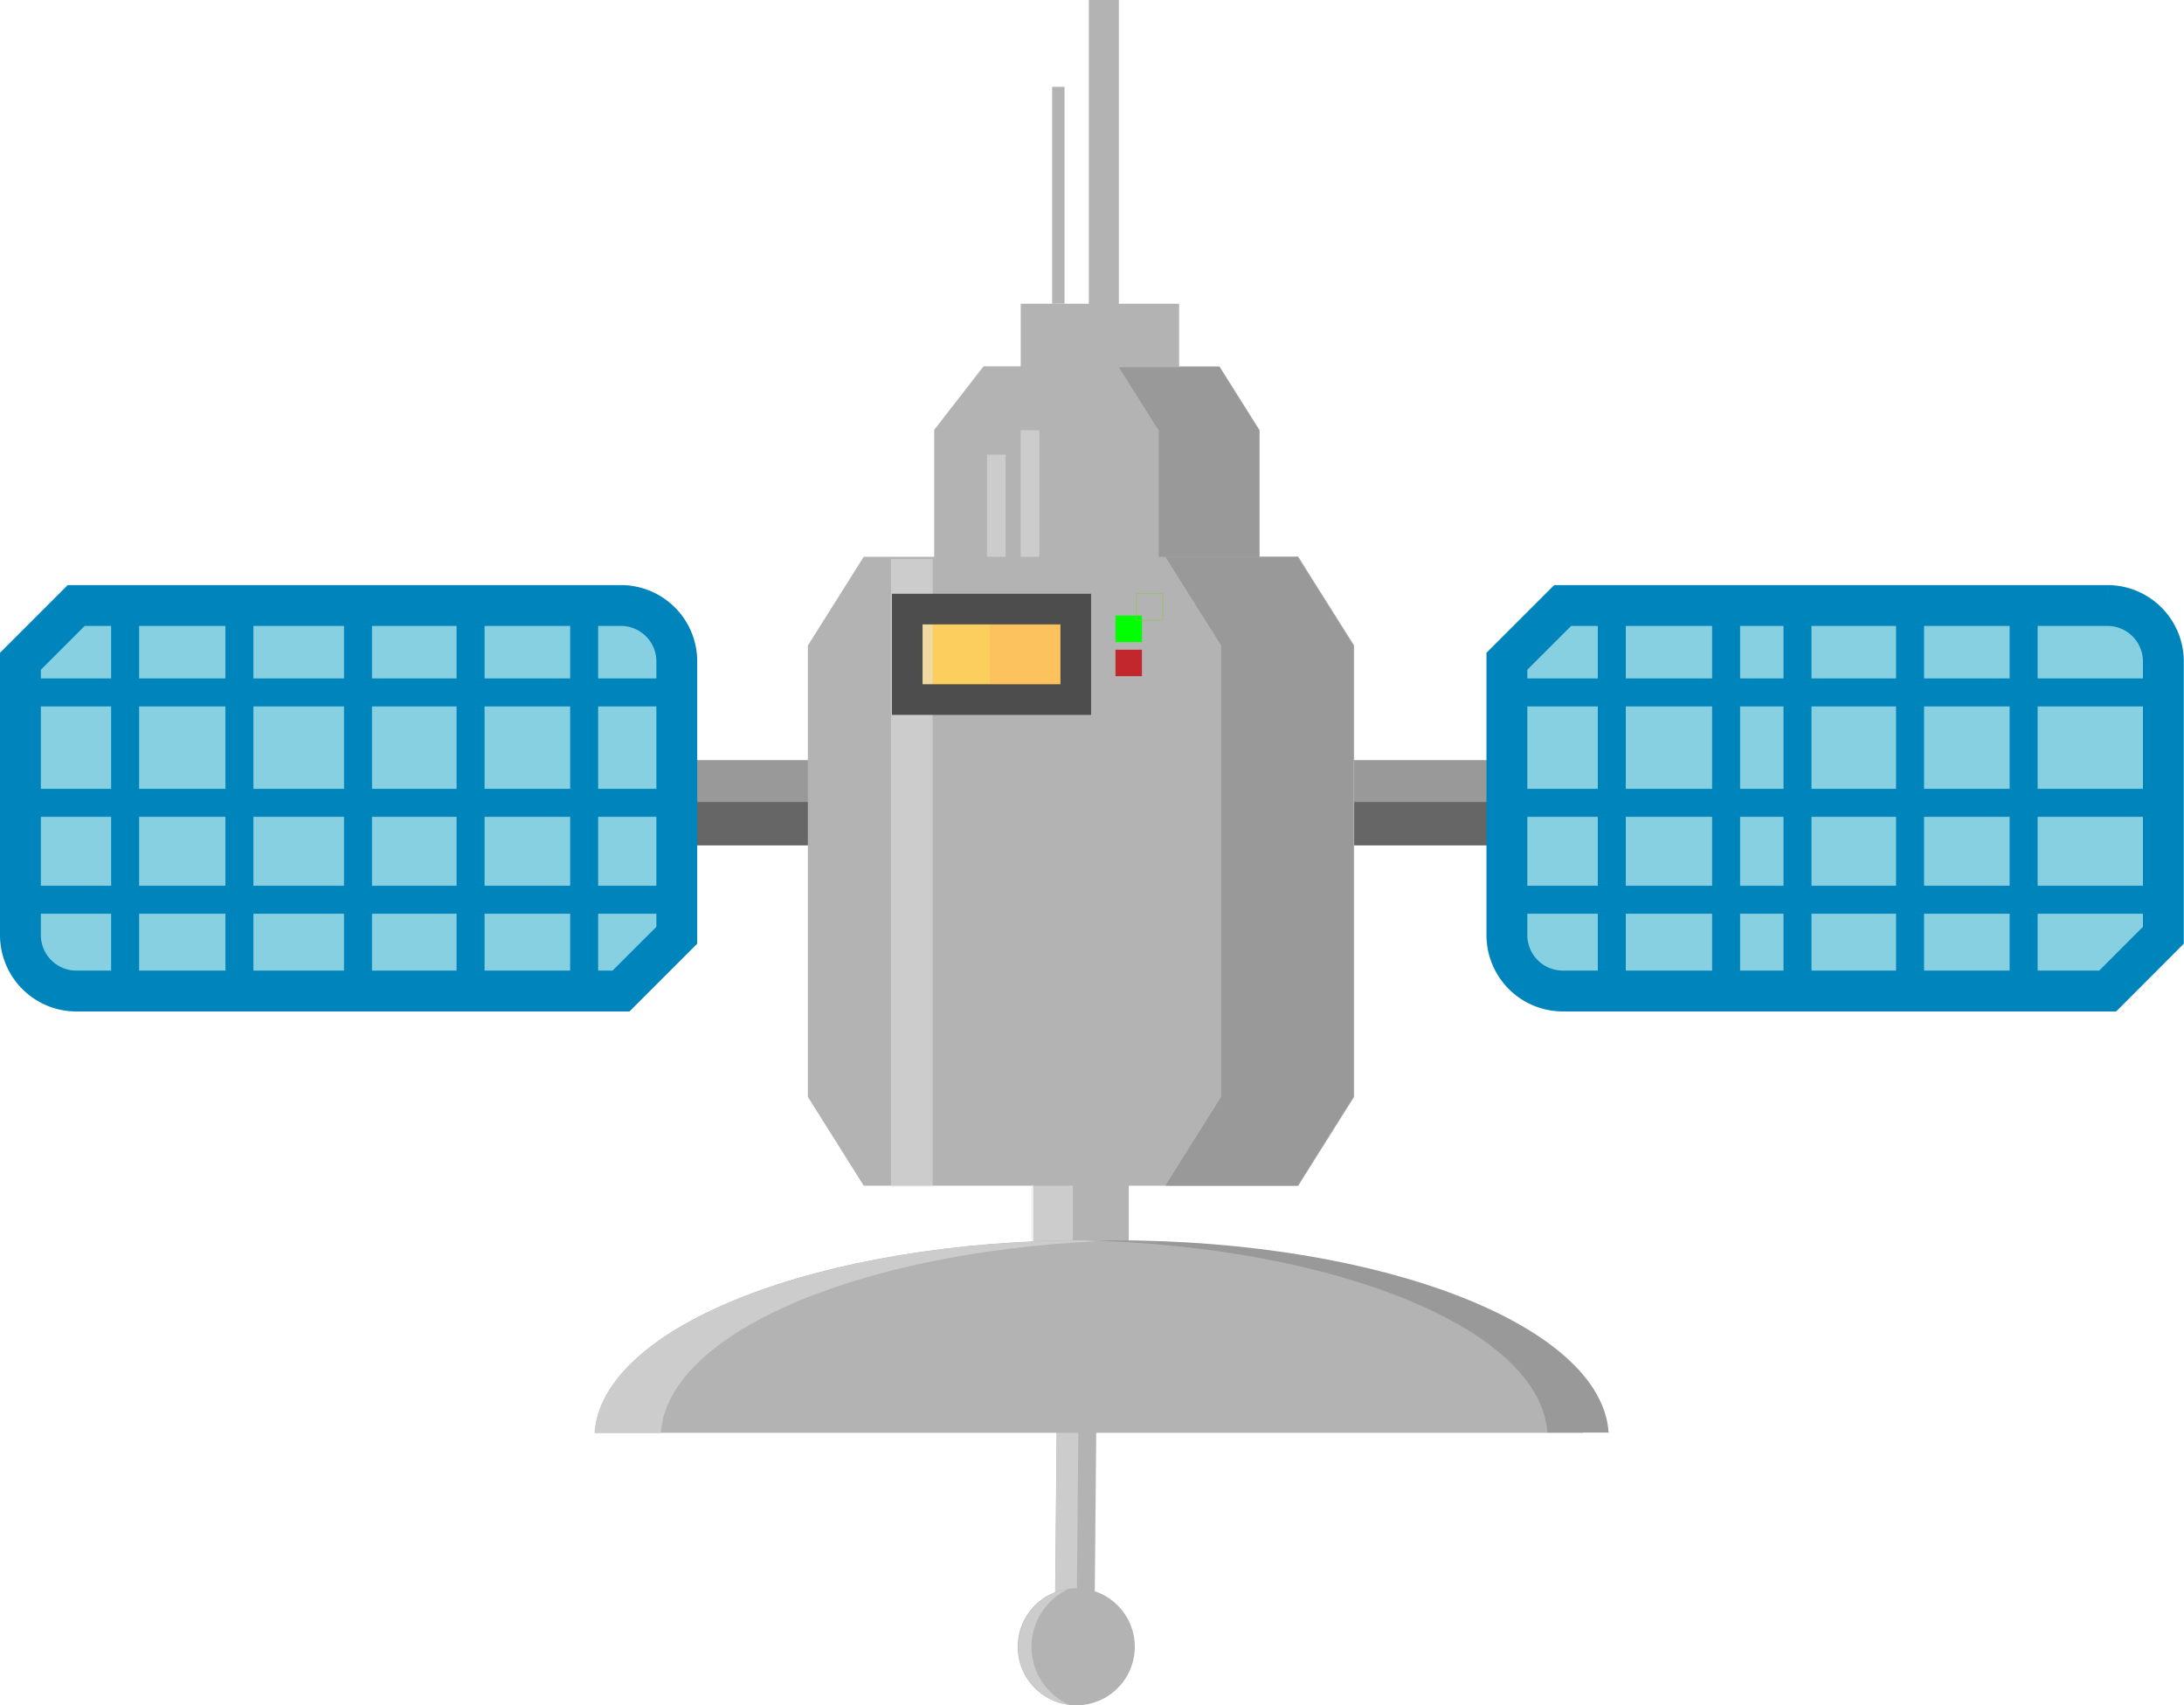 <svg id="Layer_1" data-name="Layer 1" xmlns="http://www.w3.org/2000/svg" viewBox="0 0 213.82 166.98"><defs><style>.cls-1{fill:#666;}.cls-2{fill:#999;}.cls-3{fill:#86d0e2;}.cls-10,.cls-14,.cls-4{fill:none;stroke-miterlimit:10;}.cls-4{stroke:#0084bc;stroke-width:4px;}.cls-5{fill:#0084bc;}.cls-6{fill:#b3b3b3;}.cls-7{fill:#e6e6e6;opacity:0.5;}.cls-8{fill:#fbce5d;}.cls-9{fill:#fbc25d;}.cls-10{stroke:#4d4d4d;stroke-width:3px;}.cls-11{fill:#ccc;}.cls-12{fill:lime;}.cls-13{fill:#c1272d;}.cls-14{stroke:#8cc63f;stroke-width:0.05px;}</style></defs><title>SpaceStation</title><rect class="cls-1" x="67" y="74.59" width="79.2" height="8.19"/><rect class="cls-2" x="67" y="74.43" width="79.2" height="4.1"/><path class="cls-3" d="M913.81,553.59H860.47a5.48,5.48,0,0,1-5.46-5.46V521.3l5.46-5.46h53.34a5.47,5.47,0,0,1,5.46,5.46v26.83Z" transform="translate(-853.01 -456.55)"/><path class="cls-4" d="M913.81,553.59H860.47a5.48,5.48,0,0,1-5.46-5.46V521.3l5.46-5.46h53.34a5.47,5.47,0,0,1,5.46,5.46v26.83Z" transform="translate(-853.01 -456.55)"/><rect class="cls-5" x="10.88" y="59.29" width="2.74" height="37.05"/><rect class="cls-5" x="22.07" y="59.64" width="2.74" height="37.05"/><rect class="cls-5" x="33.68" y="59.64" width="2.74" height="37.05"/><rect class="cls-5" x="44.7" y="59.64" width="2.74" height="37.05"/><rect class="cls-5" x="55.82" y="59.64" width="2.74" height="37.05"/><rect class="cls-5" x="885.74" y="492.62" width="2.74" height="63.46" transform="translate(-490.26 954.91) rotate(-90)"/><rect class="cls-5" x="885.32" y="503.44" width="2.74" height="63.46" transform="translate(-501.49 965.3) rotate(-90)"/><rect class="cls-5" x="885.77" y="512.92" width="2.74" height="63.46" transform="translate(-510.52 975.24) rotate(-90)"/><path class="cls-3" d="M1059.36,553.59H1006a5.48,5.48,0,0,1-5.46-5.46V521.3l5.46-5.46h53.34a5.48,5.48,0,0,1,5.47,5.46v26.83Z" transform="translate(-853.01 -456.55)"/><path class="cls-4" d="M1059.36,553.59H1006a5.48,5.48,0,0,1-5.46-5.46V521.3l5.46-5.46h53.34a5.48,5.48,0,0,1,5.47,5.46v26.83Z" transform="translate(-853.01 -456.55)"/><rect class="cls-5" x="156.43" y="59.29" width="2.74" height="37.05"/><rect class="cls-5" x="167.62" y="59.64" width="2.74" height="37.05"/><rect class="cls-5" x="174.61" y="59.29" width="2.74" height="37.05"/><rect class="cls-5" x="185.63" y="59.29" width="2.74" height="37.05"/><rect class="cls-5" x="196.75" y="59.29" width="2.74" height="37.05"/><rect class="cls-5" x="1031.29" y="492.62" width="2.74" height="63.46" transform="translate(-344.71 1100.46) rotate(-90)"/><rect class="cls-5" x="1030.87" y="503.44" width="2.74" height="63.46" transform="translate(-355.94 1110.85) rotate(-90)"/><rect class="cls-5" x="1031.32" y="512.92" width="2.74" height="63.46" transform="translate(-364.97 1120.79) rotate(-90)"/><polygon class="cls-6" points="120.05 83.27 94.71 83.27 91.46 76.49 91.46 42.09 96.29 35.87 119.39 35.87 123.3 42.09 123.3 76.49 120.05 83.27"/><polygon class="cls-2" points="119.39 35.94 109.53 35.94 113.44 42.16 113.44 76.57 110.19 83.34 120.05 83.34 123.3 76.57 123.3 42.16 119.39 35.94"/><rect class="cls-7" x="96.63" y="44.52" width="1.82" height="12.52"/><rect class="cls-7" x="99.93" y="42.13" width="1.82" height="12.52"/><rect class="cls-6" x="99.93" y="29.74" width="15.51" height="6.21"/><rect class="cls-6" x="103.01" y="8.5" width="1.21" height="21.24"/><polygon class="cls-6" points="127.11 116.1 84.56 116.1 79.09 107.4 79.09 63.21 84.56 54.52 127.11 54.52 132.58 63.21 132.58 107.4 127.11 116.1"/><rect class="cls-6" x="106.6" width="2.94" height="32.84"/><polygon class="cls-2" points="127.05 54.52 114.09 54.52 119.56 63.21 119.56 107.4 114.09 116.1 127.05 116.1 132.51 107.4 132.51 63.21 127.05 54.52"/><rect class="cls-8" x="88.82" y="59.64" width="16.5" height="8.86"/><rect class="cls-7" x="87.23" y="54.73" width="4.08" height="61.5"/><rect class="cls-9" x="96.92" y="59.64" width="7.85" height="8.86"/><path class="cls-10" d="M958.33,525.05h-16.5v-8.86h16.5Z" transform="translate(-853.01 -456.55)"/><rect class="cls-6" x="101.16" y="114.55" width="9.35" height="20.63"/><rect class="cls-6" x="956.44" y="586.35" width="3.88" height="31.07" transform="translate(-847.54 -465.16) rotate(0.52)"/><polygon class="cls-11" points="105.34 165.81 105.62 134.74 103.51 134.72 103.23 165.79 107.1 165.83 107.1 165.83 105.34 165.81"/><rect class="cls-12" x="109.21" y="60.28" width="2.59" height="2.59"/><rect class="cls-13" x="109.21" y="63.62" width="2.59" height="2.59"/><path class="cls-14" d="M966.86,517.28h-2.59v-2.59h2.59Z" transform="translate(-853.01 -456.55)"/><circle class="cls-6" cx="105.37" cy="161.25" r="5.73"/><path class="cls-11" d="M954,617.8a6.24,6.24,0,0,1,3.67-5.68,5.73,5.73,0,0,0,0,11.36A6.24,6.24,0,0,1,954,617.8Z" transform="translate(-853.01 -456.55)"/><rect class="cls-7" x="100.96" y="116.1" width="4.08" height="14.27"/><path class="cls-6" d="M1008,596.85c-.69-10.47-22.07-18.87-48.37-18.87s-47.69,8.4-48.38,18.87Z" transform="translate(-853.01 -456.55)"/><path class="cls-11" d="M962.84,578c-1.08,0-2.16,0-3.25,0-26.3,0-47.69,8.4-48.38,18.87h6.5C918.37,586.82,938.05,578.69,962.84,578Z" transform="translate(-853.01 -456.55)"/><path class="cls-2" d="M962.14,578c-1,0-2,0-3,0,24.9.61,44.7,8.77,45.36,18.83h6C1009.82,586.38,988.44,578,962.14,578Z" transform="translate(-853.01 -456.55)"/></svg>